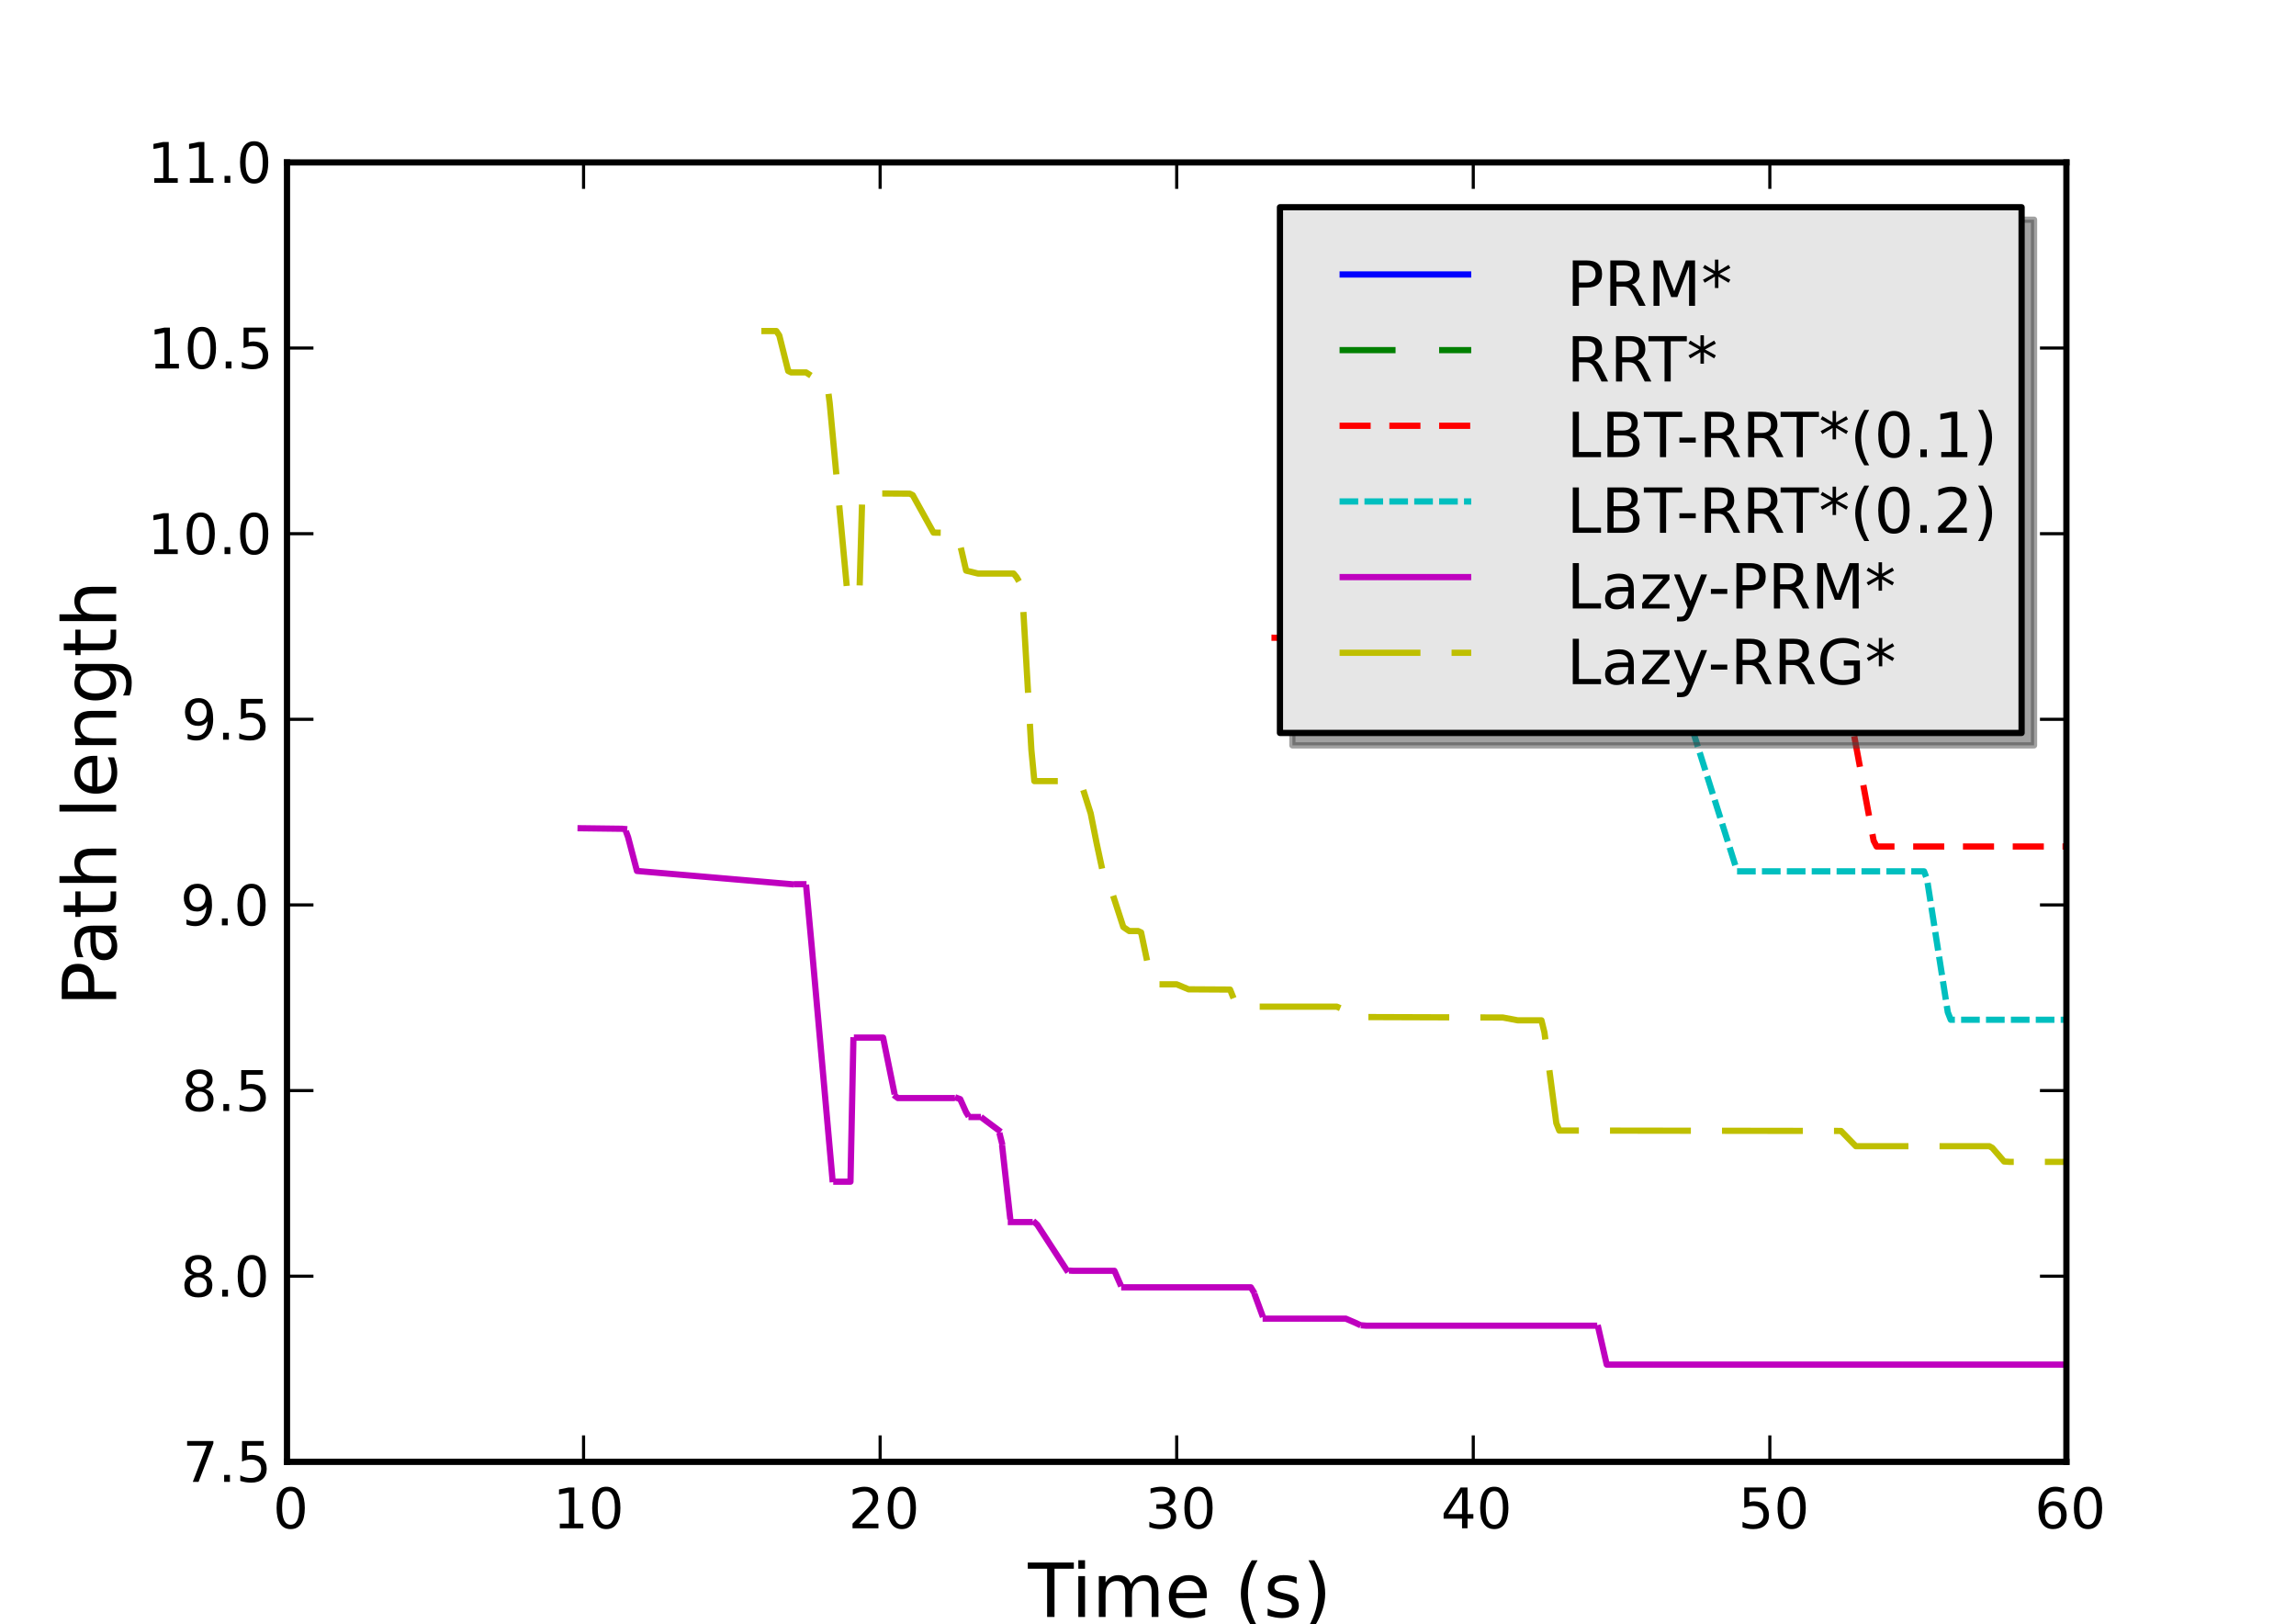 <?xml version="1.0" encoding="utf-8" standalone="no"?>
<!DOCTYPE svg PUBLIC "-//W3C//DTD SVG 1.1//EN"
  "http://www.w3.org/Graphics/SVG/1.1/DTD/svg11.dtd">
<!-- Created with matplotlib (http://matplotlib.org/) -->
<svg height="261pt" version="1.1" viewBox="0 0 369 261" width="369pt" xmlns="http://www.w3.org/2000/svg" xmlns:xlink="http://www.w3.org/1999/xlink">
 <defs>
  <style type="text/css">
*{stroke-linecap:square;stroke-linejoin:round;}
  </style>
 </defs>
 <g id="figure_1">
  <g id="patch_1">
   <path d="
M0 261
L369 261
L369 0
L0 0
z
" style="fill:#ffffff;"/>
  </g>
  <g id="axes_1">
   <g id="patch_2">
    <path d="
M46.125 234.9
L332.1 234.9
L332.1 26.1
L46.125 26.1
z
" style="fill:#ffffff;"/>
   </g>
   <g id="line2d_1">
    <path clip-path="url(#pff6a7181dc)" d="
M0 0" style="fill:none;stroke:#0000ff;"/>
   </g>
   <g id="line2d_2">
    <path clip-path="url(#pff6a7181dc)" d="
M0 0" style="fill:none;stroke:#008000;stroke-dasharray:8,8;stroke-dashoffset:0.0;stroke-linecap:butt;"/>
   </g>
   <g id="line2d_3">
    <path clip-path="url(#pff6a7181dc)" d="
M204.841 102.479
L217.233 102.579
L220.093 102.873
L255.363 102.873
L255.84 103.225
L260.606 112.681
L261.083 112.95
L296.83 112.95
L297.306 114.535
L301.119 135.088
L301.596 136.023
L332.577 136.023
L332.577 136.023" style="fill:none;stroke:#ff0000;stroke-dasharray:4,4;stroke-dashoffset:0.0;stroke-linecap:butt;"/>
   </g>
   <g id="line2d_4">
    <path clip-path="url(#pff6a7181dc)" d="
M263.466 107.39
L268.709 107.39
L269.186 108.316
L279.195 140.016
L309.222 140.016
L309.699 141.276
L313.035 162.641
L313.512 163.862
L332.1 163.862
L332.1 163.862" style="fill:none;stroke:#00bfbf;stroke-dasharray:2,2;stroke-dashoffset:0.0;stroke-linecap:butt;"/>
   </g>
   <g id="line2d_5">
    <path clip-path="url(#pff6a7181dc)" d="
M93.311 133.088
L99.984 133.173
L100.46 133.216
L100.937 134.506
L102.367 139.952
L127.151 142.077
L129.534 142.077
L130.488 152.461
L133.824 189.882
L136.684 189.882
L137.16 166.73
L141.927 166.73
L143.833 176.095
L144.31 176.447
L153.842 176.447
L154.319 176.618
L155.272 178.731
L155.749 179.494
L157.655 179.494
L160.515 181.632
L160.992 183.542
L162.422 196.372
L166.235 196.372
L166.711 196.809
L171.477 204.143
L172.431 204.204
L179.103 204.204
L180.057 206.384
L180.533 206.857
L201.028 206.857
L201.505 207.63
L202.935 211.515
L203.411 211.889
L216.28 211.889
L217.71 212.503
L218.663 212.949
L219.617 213.023
L256.793 213.023
L258.223 219.272
L331.623 219.272
L331.623 219.272" style="fill:none;stroke:#bf00bf;stroke-dasharray:1,1;stroke-dashoffset:0.0;stroke-linecap:butt;"/>
   </g>
   <g id="line2d_6">
    <path clip-path="url(#pff6a7181dc)" d="
M122.862 53.196
L124.768 53.196
L125.245 53.912
L126.675 59.612
L127.151 59.84
L129.534 59.84
L130.488 60.452
L131.441 61.06
L132.871 61.06
L133.347 64.794
L136.207 95.526
L136.684 95.741
L138.114 95.741
L138.59 79.275
L146.216 79.325
L146.693 79.566
L150.029 85.582
L153.366 85.635
L153.842 85.752
L154.319 87.573
L155.272 91.695
L157.179 92.16
L162.898 92.16
L163.375 92.74
L163.851 93.565
L164.328 95.769
L165.758 120.504
L166.235 125.513
L173.384 125.513
L173.861 126.202
L175.29 130.712
L176.244 135.499
L177.674 142.156
L178.15 143.033
L178.627 143.098
L180.533 148.963
L181.487 149.608
L182.916 149.608
L183.393 149.828
L184.823 156.622
L185.3 158.17
L189.113 158.17
L191.019 158.972
L197.692 159.012
L198.645 161.391
L199.122 161.76
L214.85 161.76
L215.327 161.968
L217.233 163.422
L241.541 163.504
L243.924 163.954
L247.737 163.954
L248.214 165.908
L250.121 180.464
L250.597 181.665
L295.877 181.729
L298.26 184.179
L319.708 184.179
L320.184 184.439
L322.091 186.638
L323.044 186.701
L331.623 186.701
L331.623 186.701" style="fill:none;stroke:#bfbf00;stroke-dasharray:12,6;stroke-dashoffset:0.0;stroke-linecap:butt;"/>
   </g>
   <g id="matplotlib.axis_1">
    <g id="xtick_1">
     <g id="line2d_7">
      <defs>
       <path d="
M0 0
L0 -4" id="mcb557df647" style="stroke:#000000;stroke-linecap:butt;stroke-width:0.5;"/>
      </defs>
      <g>
       <use style="stroke:#000000;stroke-linecap:butt;stroke-width:0.5;" x="46.125" xlink:href="#mcb557df647" y="234.9"/>
      </g>
     </g>
     <g id="line2d_8">
      <defs>
       <path d="
M0 0
L0 4" id="mdad270ee8e" style="stroke:#000000;stroke-linecap:butt;stroke-width:0.5;"/>
      </defs>
      <g>
       <use style="stroke:#000000;stroke-linecap:butt;stroke-width:0.5;" x="46.125" xlink:href="#mdad270ee8e" y="26.1"/>
      </g>
     </g>
     <g id="text_1">
      <!-- 0 -->
      <defs>
       <path d="
M31.781 66.406
Q24.172 66.406 20.328 58.906
Q16.5 51.422 16.5 36.375
Q16.5 21.391 20.328 13.891
Q24.172 6.391 31.781 6.391
Q39.453 6.391 43.281 13.891
Q47.125 21.391 47.125 36.375
Q47.125 51.422 43.281 58.906
Q39.453 66.406 31.781 66.406
M31.781 74.219
Q44.047 74.219 50.516 64.516
Q56.984 54.828 56.984 36.375
Q56.984 17.969 50.516 8.266
Q44.047 -1.422 31.781 -1.422
Q19.531 -1.422 13.062 8.266
Q6.594 17.969 6.594 36.375
Q6.594 54.828 13.062 64.516
Q19.531 74.219 31.781 74.219" id="BitstreamVeraSans-Roman-30"/>
      </defs>
      <g transform="translate(43.857 245.58)scale(0.09 -0.09)">
       <use xlink:href="#BitstreamVeraSans-Roman-30"/>
      </g>
     </g>
    </g>
    <g id="xtick_2">
     <g id="line2d_9">
      <g>
       <use style="stroke:#000000;stroke-linecap:butt;stroke-width:0.5;" x="93.787" xlink:href="#mcb557df647" y="234.9"/>
      </g>
     </g>
     <g id="line2d_10">
      <g>
       <use style="stroke:#000000;stroke-linecap:butt;stroke-width:0.5;" x="93.787" xlink:href="#mdad270ee8e" y="26.1"/>
      </g>
     </g>
     <g id="text_2">
      <!-- 10 -->
      <defs>
       <path d="
M12.406 8.297
L28.516 8.297
L28.516 63.922
L10.984 60.406
L10.984 69.391
L28.422 72.906
L38.281 72.906
L38.281 8.297
L54.391 8.297
L54.391 0
L12.406 0
z
" id="BitstreamVeraSans-Roman-31"/>
      </defs>
      <g transform="translate(88.854 245.58)scale(0.09 -0.09)">
       <use xlink:href="#BitstreamVeraSans-Roman-31"/>
       <use x="63.623" xlink:href="#BitstreamVeraSans-Roman-30"/>
      </g>
     </g>
    </g>
    <g id="xtick_3">
     <g id="line2d_11">
      <g>
       <use style="stroke:#000000;stroke-linecap:butt;stroke-width:0.5;" x="141.45" xlink:href="#mcb557df647" y="234.9"/>
      </g>
     </g>
     <g id="line2d_12">
      <g>
       <use style="stroke:#000000;stroke-linecap:butt;stroke-width:0.5;" x="141.45" xlink:href="#mdad270ee8e" y="26.1"/>
      </g>
     </g>
     <g id="text_3">
      <!-- 20 -->
      <defs>
       <path d="
M19.188 8.297
L53.609 8.297
L53.609 0
L7.328 0
L7.328 8.297
Q12.938 14.109 22.625 23.891
Q32.328 33.688 34.812 36.531
Q39.547 41.844 41.422 45.531
Q43.312 49.219 43.312 52.781
Q43.312 58.594 39.234 62.25
Q35.156 65.922 28.609 65.922
Q23.969 65.922 18.812 64.312
Q13.672 62.703 7.812 59.422
L7.812 69.391
Q13.766 71.781 18.938 73
Q24.125 74.219 28.422 74.219
Q39.75 74.219 46.484 68.547
Q53.219 62.891 53.219 53.422
Q53.219 48.922 51.531 44.891
Q49.859 40.875 45.406 35.406
Q44.188 33.984 37.641 27.219
Q31.109 20.453 19.188 8.297" id="BitstreamVeraSans-Roman-32"/>
      </defs>
      <g transform="translate(136.352 245.58)scale(0.09 -0.09)">
       <use xlink:href="#BitstreamVeraSans-Roman-32"/>
       <use x="63.623" xlink:href="#BitstreamVeraSans-Roman-30"/>
      </g>
     </g>
    </g>
    <g id="xtick_4">
     <g id="line2d_13">
      <g>
       <use style="stroke:#000000;stroke-linecap:butt;stroke-width:0.5;" x="189.113" xlink:href="#mcb557df647" y="234.9"/>
      </g>
     </g>
     <g id="line2d_14">
      <g>
       <use style="stroke:#000000;stroke-linecap:butt;stroke-width:0.5;" x="189.113" xlink:href="#mdad270ee8e" y="26.1"/>
      </g>
     </g>
     <g id="text_4">
      <!-- 30 -->
      <defs>
       <path d="
M40.578 39.312
Q47.656 37.797 51.625 33
Q55.609 28.219 55.609 21.188
Q55.609 10.406 48.188 4.484
Q40.766 -1.422 27.094 -1.422
Q22.516 -1.422 17.656 -0.516
Q12.797 0.391 7.625 2.203
L7.625 11.719
Q11.719 9.328 16.594 8.109
Q21.484 6.891 26.812 6.891
Q36.078 6.891 40.938 10.547
Q45.797 14.203 45.797 21.188
Q45.797 27.641 41.281 31.266
Q36.766 34.906 28.719 34.906
L20.219 34.906
L20.219 43.016
L29.109 43.016
Q36.375 43.016 40.234 45.922
Q44.094 48.828 44.094 54.297
Q44.094 59.906 40.109 62.906
Q36.141 65.922 28.719 65.922
Q24.656 65.922 20.016 65.031
Q15.375 64.156 9.812 62.312
L9.812 71.094
Q15.438 72.656 20.344 73.438
Q25.25 74.219 29.594 74.219
Q40.828 74.219 47.359 69.109
Q53.906 64.016 53.906 55.328
Q53.906 49.266 50.438 45.094
Q46.969 40.922 40.578 39.312" id="BitstreamVeraSans-Roman-33"/>
      </defs>
      <g transform="translate(184.028 245.58)scale(0.09 -0.09)">
       <use xlink:href="#BitstreamVeraSans-Roman-33"/>
       <use x="63.623" xlink:href="#BitstreamVeraSans-Roman-30"/>
      </g>
     </g>
    </g>
    <g id="xtick_5">
     <g id="line2d_15">
      <g>
       <use style="stroke:#000000;stroke-linecap:butt;stroke-width:0.5;" x="236.775" xlink:href="#mcb557df647" y="234.9"/>
      </g>
     </g>
     <g id="line2d_16">
      <g>
       <use style="stroke:#000000;stroke-linecap:butt;stroke-width:0.5;" x="236.775" xlink:href="#mdad270ee8e" y="26.1"/>
      </g>
     </g>
     <g id="text_5">
      <!-- 40 -->
      <defs>
       <path d="
M37.797 64.312
L12.891 25.391
L37.797 25.391
z

M35.203 72.906
L47.609 72.906
L47.609 25.391
L58.016 25.391
L58.016 17.188
L47.609 17.188
L47.609 0
L37.797 0
L37.797 17.188
L4.891 17.188
L4.891 26.703
z
" id="BitstreamVeraSans-Roman-34"/>
      </defs>
      <g transform="translate(231.568 245.58)scale(0.09 -0.09)">
       <use xlink:href="#BitstreamVeraSans-Roman-34"/>
       <use x="63.623" xlink:href="#BitstreamVeraSans-Roman-30"/>
      </g>
     </g>
    </g>
    <g id="xtick_6">
     <g id="line2d_17">
      <g>
       <use style="stroke:#000000;stroke-linecap:butt;stroke-width:0.5;" x="284.438" xlink:href="#mcb557df647" y="234.9"/>
      </g>
     </g>
     <g id="line2d_18">
      <g>
       <use style="stroke:#000000;stroke-linecap:butt;stroke-width:0.5;" x="284.438" xlink:href="#mdad270ee8e" y="26.1"/>
      </g>
     </g>
     <g id="text_6">
      <!-- 50 -->
      <defs>
       <path d="
M10.797 72.906
L49.516 72.906
L49.516 64.594
L19.828 64.594
L19.828 46.734
Q21.969 47.469 24.109 47.828
Q26.266 48.188 28.422 48.188
Q40.625 48.188 47.75 41.5
Q54.891 34.812 54.891 23.391
Q54.891 11.625 47.562 5.094
Q40.234 -1.422 26.906 -1.422
Q22.312 -1.422 17.547 -0.641
Q12.797 0.141 7.719 1.703
L7.719 11.625
Q12.109 9.234 16.797 8.062
Q21.484 6.891 26.703 6.891
Q35.156 6.891 40.078 11.328
Q45.016 15.766 45.016 23.391
Q45.016 31 40.078 35.438
Q35.156 39.891 26.703 39.891
Q22.75 39.891 18.812 39.016
Q14.891 38.141 10.797 36.281
z
" id="BitstreamVeraSans-Roman-35"/>
      </defs>
      <g transform="translate(279.357 245.58)scale(0.09 -0.09)">
       <use xlink:href="#BitstreamVeraSans-Roman-35"/>
       <use x="63.623" xlink:href="#BitstreamVeraSans-Roman-30"/>
      </g>
     </g>
    </g>
    <g id="xtick_7">
     <g id="line2d_19">
      <g>
       <use style="stroke:#000000;stroke-linecap:butt;stroke-width:0.5;" x="332.1" xlink:href="#mcb557df647" y="234.9"/>
      </g>
     </g>
     <g id="line2d_20">
      <g>
       <use style="stroke:#000000;stroke-linecap:butt;stroke-width:0.5;" x="332.1" xlink:href="#mdad270ee8e" y="26.1"/>
      </g>
     </g>
     <g id="text_7">
      <!-- 60 -->
      <defs>
       <path d="
M33.016 40.375
Q26.375 40.375 22.484 35.828
Q18.609 31.297 18.609 23.391
Q18.609 15.531 22.484 10.953
Q26.375 6.391 33.016 6.391
Q39.656 6.391 43.531 10.953
Q47.406 15.531 47.406 23.391
Q47.406 31.297 43.531 35.828
Q39.656 40.375 33.016 40.375
M52.594 71.297
L52.594 62.312
Q48.875 64.062 45.094 64.984
Q41.312 65.922 37.594 65.922
Q27.828 65.922 22.672 59.328
Q17.531 52.734 16.797 39.406
Q19.672 43.656 24.016 45.922
Q28.375 48.188 33.594 48.188
Q44.578 48.188 50.953 41.516
Q57.328 34.859 57.328 23.391
Q57.328 12.156 50.688 5.359
Q44.047 -1.422 33.016 -1.422
Q20.359 -1.422 13.672 8.266
Q6.984 17.969 6.984 36.375
Q6.984 53.656 15.188 63.938
Q23.391 74.219 37.203 74.219
Q40.922 74.219 44.703 73.484
Q48.484 72.75 52.594 71.297" id="BitstreamVeraSans-Roman-36"/>
      </defs>
      <g transform="translate(326.987 245.58)scale(0.09 -0.09)">
       <use xlink:href="#BitstreamVeraSans-Roman-36"/>
       <use x="63.623" xlink:href="#BitstreamVeraSans-Roman-30"/>
      </g>
     </g>
    </g>
    <g id="text_8">
     <!-- Time (s) -->
     <defs>
      <path id="BitstreamVeraSans-Roman-20"/>
      <path d="
M8.016 75.875
L15.828 75.875
Q23.141 64.359 26.781 53.312
Q30.422 42.281 30.422 31.391
Q30.422 20.453 26.781 9.375
Q23.141 -1.703 15.828 -13.188
L8.016 -13.188
Q14.5 -2 17.703 9.062
Q20.906 20.125 20.906 31.391
Q20.906 42.672 17.703 53.656
Q14.5 64.656 8.016 75.875" id="BitstreamVeraSans-Roman-29"/>
      <path d="
M31 75.875
Q24.469 64.656 21.281 53.656
Q18.109 42.672 18.109 31.391
Q18.109 20.125 21.312 9.062
Q24.516 -2 31 -13.188
L23.188 -13.188
Q15.875 -1.703 12.234 9.375
Q8.594 20.453 8.594 31.391
Q8.594 42.281 12.203 53.312
Q15.828 64.359 23.188 75.875
z
" id="BitstreamVeraSans-Roman-28"/>
      <path d="
M9.422 54.688
L18.406 54.688
L18.406 0
L9.422 0
z

M9.422 75.984
L18.406 75.984
L18.406 64.594
L9.422 64.594
z
" id="BitstreamVeraSans-Roman-69"/>
      <path d="
M52 44.188
Q55.375 50.25 60.062 53.125
Q64.75 56 71.094 56
Q79.641 56 84.281 50.016
Q88.922 44.047 88.922 33.016
L88.922 0
L79.891 0
L79.891 32.719
Q79.891 40.578 77.094 44.375
Q74.312 48.188 68.609 48.188
Q61.625 48.188 57.562 43.547
Q53.516 38.922 53.516 30.906
L53.516 0
L44.484 0
L44.484 32.719
Q44.484 40.625 41.703 44.406
Q38.922 48.188 33.109 48.188
Q26.219 48.188 22.156 43.531
Q18.109 38.875 18.109 30.906
L18.109 0
L9.078 0
L9.078 54.688
L18.109 54.688
L18.109 46.188
Q21.188 51.219 25.484 53.609
Q29.781 56 35.688 56
Q41.656 56 45.828 52.969
Q50 49.953 52 44.188" id="BitstreamVeraSans-Roman-6d"/>
      <path d="
M56.203 29.594
L56.203 25.203
L14.891 25.203
Q15.484 15.922 20.484 11.062
Q25.484 6.203 34.422 6.203
Q39.594 6.203 44.453 7.469
Q49.312 8.734 54.109 11.281
L54.109 2.781
Q49.266 0.734 44.188 -0.344
Q39.109 -1.422 33.891 -1.422
Q20.797 -1.422 13.156 6.188
Q5.516 13.812 5.516 26.812
Q5.516 40.234 12.766 48.109
Q20.016 56 32.328 56
Q43.359 56 49.781 48.891
Q56.203 41.797 56.203 29.594
M47.219 32.234
Q47.125 39.594 43.094 43.984
Q39.062 48.391 32.422 48.391
Q24.906 48.391 20.391 44.141
Q15.875 39.891 15.188 32.172
z
" id="BitstreamVeraSans-Roman-65"/>
      <path d="
M-0.297 72.906
L61.375 72.906
L61.375 64.594
L35.5 64.594
L35.5 0
L25.594 0
L25.594 64.594
L-0.297 64.594
z
" id="BitstreamVeraSans-Roman-54"/>
      <path d="
M44.281 53.078
L44.281 44.578
Q40.484 46.531 36.375 47.5
Q32.281 48.484 27.875 48.484
Q21.188 48.484 17.844 46.438
Q14.5 44.391 14.5 40.281
Q14.5 37.156 16.891 35.375
Q19.281 33.594 26.516 31.984
L29.594 31.297
Q39.156 29.25 43.188 25.516
Q47.219 21.781 47.219 15.094
Q47.219 7.469 41.188 3.016
Q35.156 -1.422 24.609 -1.422
Q20.219 -1.422 15.453 -0.562
Q10.688 0.297 5.422 2
L5.422 11.281
Q10.406 8.688 15.234 7.391
Q20.062 6.109 24.812 6.109
Q31.156 6.109 34.562 8.281
Q37.984 10.453 37.984 14.406
Q37.984 18.062 35.516 20.016
Q33.062 21.969 24.703 23.781
L21.578 24.516
Q13.234 26.266 9.516 29.906
Q5.812 33.547 5.812 39.891
Q5.812 47.609 11.281 51.797
Q16.75 56 26.812 56
Q31.781 56 36.172 55.266
Q40.578 54.547 44.281 53.078" id="BitstreamVeraSans-Roman-73"/>
     </defs>
     <g transform="translate(165.216 259.826)scale(0.12 -0.12)">
      <use xlink:href="#BitstreamVeraSans-Roman-54"/>
      <use x="57.959" xlink:href="#BitstreamVeraSans-Roman-69"/>
      <use x="85.742" xlink:href="#BitstreamVeraSans-Roman-6d"/>
      <use x="183.154" xlink:href="#BitstreamVeraSans-Roman-65"/>
      <use x="244.678" xlink:href="#BitstreamVeraSans-Roman-20"/>
      <use x="276.465" xlink:href="#BitstreamVeraSans-Roman-28"/>
      <use x="315.479" xlink:href="#BitstreamVeraSans-Roman-73"/>
      <use x="367.578" xlink:href="#BitstreamVeraSans-Roman-29"/>
     </g>
    </g>
   </g>
   <g id="matplotlib.axis_2">
    <g id="ytick_1">
     <g id="line2d_21">
      <defs>
       <path d="
M0 0
L4 0" id="mc8fcea1516" style="stroke:#000000;stroke-linecap:butt;stroke-width:0.5;"/>
      </defs>
      <g>
       <use style="stroke:#000000;stroke-linecap:butt;stroke-width:0.5;" x="46.125" xlink:href="#mc8fcea1516" y="234.9"/>
      </g>
     </g>
     <g id="line2d_22">
      <defs>
       <path d="
M0 0
L-4 0" id="m0d5b0a6425" style="stroke:#000000;stroke-linecap:butt;stroke-width:0.5;"/>
      </defs>
      <g>
       <use style="stroke:#000000;stroke-linecap:butt;stroke-width:0.5;" x="332.1" xlink:href="#m0d5b0a6425" y="234.9"/>
      </g>
     </g>
     <g id="text_9">
      <!-- 7.5 -->
      <defs>
       <path d="
M10.688 12.406
L21 12.406
L21 0
L10.688 0
z
" id="BitstreamVeraSans-Roman-2e"/>
       <path d="
M8.203 72.906
L55.078 72.906
L55.078 68.703
L28.609 0
L18.312 0
L43.219 64.594
L8.203 64.594
z
" id="BitstreamVeraSans-Roman-37"/>
      </defs>
      <g transform="translate(29.337 238.117)scale(0.09 -0.09)">
       <use xlink:href="#BitstreamVeraSans-Roman-37"/>
       <use x="63.623" xlink:href="#BitstreamVeraSans-Roman-2e"/>
       <use x="95.41" xlink:href="#BitstreamVeraSans-Roman-35"/>
      </g>
     </g>
    </g>
    <g id="ytick_2">
     <g id="line2d_23">
      <g>
       <use style="stroke:#000000;stroke-linecap:butt;stroke-width:0.5;" x="46.125" xlink:href="#mc8fcea1516" y="205.071"/>
      </g>
     </g>
     <g id="line2d_24">
      <g>
       <use style="stroke:#000000;stroke-linecap:butt;stroke-width:0.5;" x="332.1" xlink:href="#m0d5b0a6425" y="205.071"/>
      </g>
     </g>
     <g id="text_10">
      <!-- 8.0 -->
      <defs>
       <path d="
M31.781 34.625
Q24.75 34.625 20.719 30.859
Q16.703 27.094 16.703 20.516
Q16.703 13.922 20.719 10.156
Q24.75 6.391 31.781 6.391
Q38.812 6.391 42.859 10.172
Q46.922 13.969 46.922 20.516
Q46.922 27.094 42.891 30.859
Q38.875 34.625 31.781 34.625
M21.922 38.812
Q15.578 40.375 12.031 44.719
Q8.5 49.078 8.5 55.328
Q8.5 64.062 14.719 69.141
Q20.953 74.219 31.781 74.219
Q42.672 74.219 48.875 69.141
Q55.078 64.062 55.078 55.328
Q55.078 49.078 51.531 44.719
Q48 40.375 41.703 38.812
Q48.828 37.156 52.797 32.312
Q56.781 27.484 56.781 20.516
Q56.781 9.906 50.312 4.234
Q43.844 -1.422 31.781 -1.422
Q19.734 -1.422 13.25 4.234
Q6.781 9.906 6.781 20.516
Q6.781 27.484 10.781 32.312
Q14.797 37.156 21.922 38.812
M18.312 54.391
Q18.312 48.734 21.844 45.562
Q25.391 42.391 31.781 42.391
Q38.141 42.391 41.719 45.562
Q45.312 48.734 45.312 54.391
Q45.312 60.062 41.719 63.234
Q38.141 66.406 31.781 66.406
Q25.391 66.406 21.844 63.234
Q18.312 60.062 18.312 54.391" id="BitstreamVeraSans-Roman-38"/>
      </defs>
      <g transform="translate(29.02 208.347)scale(0.09 -0.09)">
       <use xlink:href="#BitstreamVeraSans-Roman-38"/>
       <use x="63.623" xlink:href="#BitstreamVeraSans-Roman-2e"/>
       <use x="95.41" xlink:href="#BitstreamVeraSans-Roman-30"/>
      </g>
     </g>
    </g>
    <g id="ytick_3">
     <g id="line2d_25">
      <g>
       <use style="stroke:#000000;stroke-linecap:butt;stroke-width:0.5;" x="46.125" xlink:href="#mc8fcea1516" y="175.243"/>
      </g>
     </g>
     <g id="line2d_26">
      <g>
       <use style="stroke:#000000;stroke-linecap:butt;stroke-width:0.5;" x="332.1" xlink:href="#m0d5b0a6425" y="175.243"/>
      </g>
     </g>
     <g id="text_11">
      <!-- 8.5 -->
      <g transform="translate(29.209 178.519)scale(0.09 -0.09)">
       <use xlink:href="#BitstreamVeraSans-Roman-38"/>
       <use x="63.623" xlink:href="#BitstreamVeraSans-Roman-2e"/>
       <use x="95.41" xlink:href="#BitstreamVeraSans-Roman-35"/>
      </g>
     </g>
    </g>
    <g id="ytick_4">
     <g id="line2d_27">
      <g>
       <use style="stroke:#000000;stroke-linecap:butt;stroke-width:0.5;" x="46.125" xlink:href="#mc8fcea1516" y="145.414"/>
      </g>
     </g>
     <g id="line2d_28">
      <g>
       <use style="stroke:#000000;stroke-linecap:butt;stroke-width:0.5;" x="332.1" xlink:href="#m0d5b0a6425" y="145.414"/>
      </g>
     </g>
     <g id="text_12">
      <!-- 9.0 -->
      <defs>
       <path d="
M10.984 1.516
L10.984 10.5
Q14.703 8.734 18.5 7.812
Q22.312 6.891 25.984 6.891
Q35.75 6.891 40.891 13.453
Q46.047 20.016 46.781 33.406
Q43.953 29.203 39.594 26.953
Q35.25 24.703 29.984 24.703
Q19.047 24.703 12.672 31.312
Q6.297 37.938 6.297 49.422
Q6.297 60.641 12.938 67.422
Q19.578 74.219 30.609 74.219
Q43.266 74.219 49.922 64.516
Q56.594 54.828 56.594 36.375
Q56.594 19.141 48.406 8.859
Q40.234 -1.422 26.422 -1.422
Q22.703 -1.422 18.891 -0.688
Q15.094 0.047 10.984 1.516
M30.609 32.422
Q37.25 32.422 41.125 36.953
Q45.016 41.5 45.016 49.422
Q45.016 57.281 41.125 61.844
Q37.25 66.406 30.609 66.406
Q23.969 66.406 20.094 61.844
Q16.219 57.281 16.219 49.422
Q16.219 41.5 20.094 36.953
Q23.969 32.422 30.609 32.422" id="BitstreamVeraSans-Roman-39"/>
      </defs>
      <g transform="translate(28.977 148.69)scale(0.09 -0.09)">
       <use xlink:href="#BitstreamVeraSans-Roman-39"/>
       <use x="63.623" xlink:href="#BitstreamVeraSans-Roman-2e"/>
       <use x="95.41" xlink:href="#BitstreamVeraSans-Roman-30"/>
      </g>
     </g>
    </g>
    <g id="ytick_5">
     <g id="line2d_29">
      <g>
       <use style="stroke:#000000;stroke-linecap:butt;stroke-width:0.5;" x="46.125" xlink:href="#mc8fcea1516" y="115.586"/>
      </g>
     </g>
     <g id="line2d_30">
      <g>
       <use style="stroke:#000000;stroke-linecap:butt;stroke-width:0.5;" x="332.1" xlink:href="#m0d5b0a6425" y="115.586"/>
      </g>
     </g>
     <g id="text_13">
      <!-- 9.5 -->
      <g transform="translate(29.165 118.862)scale(0.09 -0.09)">
       <use xlink:href="#BitstreamVeraSans-Roman-39"/>
       <use x="63.623" xlink:href="#BitstreamVeraSans-Roman-2e"/>
       <use x="95.41" xlink:href="#BitstreamVeraSans-Roman-35"/>
      </g>
     </g>
    </g>
    <g id="ytick_6">
     <g id="line2d_31">
      <g>
       <use style="stroke:#000000;stroke-linecap:butt;stroke-width:0.5;" x="46.125" xlink:href="#mc8fcea1516" y="85.757"/>
      </g>
     </g>
     <g id="line2d_32">
      <g>
       <use style="stroke:#000000;stroke-linecap:butt;stroke-width:0.5;" x="332.1" xlink:href="#m0d5b0a6425" y="85.757"/>
      </g>
     </g>
     <g id="text_14">
      <!-- 10.0 -->
      <g transform="translate(23.672 89.033)scale(0.09 -0.09)">
       <use xlink:href="#BitstreamVeraSans-Roman-31"/>
       <use x="63.623" xlink:href="#BitstreamVeraSans-Roman-30"/>
       <use x="127.246" xlink:href="#BitstreamVeraSans-Roman-2e"/>
       <use x="159.033" xlink:href="#BitstreamVeraSans-Roman-30"/>
      </g>
     </g>
    </g>
    <g id="ytick_7">
     <g id="line2d_33">
      <g>
       <use style="stroke:#000000;stroke-linecap:butt;stroke-width:0.5;" x="46.125" xlink:href="#mc8fcea1516" y="55.929"/>
      </g>
     </g>
     <g id="line2d_34">
      <g>
       <use style="stroke:#000000;stroke-linecap:butt;stroke-width:0.5;" x="332.1" xlink:href="#m0d5b0a6425" y="55.929"/>
      </g>
     </g>
     <g id="text_15">
      <!-- 10.5 -->
      <g transform="translate(23.861 59.204)scale(0.09 -0.09)">
       <use xlink:href="#BitstreamVeraSans-Roman-31"/>
       <use x="63.623" xlink:href="#BitstreamVeraSans-Roman-30"/>
       <use x="127.246" xlink:href="#BitstreamVeraSans-Roman-2e"/>
       <use x="159.033" xlink:href="#BitstreamVeraSans-Roman-35"/>
      </g>
     </g>
    </g>
    <g id="ytick_8">
     <g id="line2d_35">
      <g>
       <use style="stroke:#000000;stroke-linecap:butt;stroke-width:0.5;" x="46.125" xlink:href="#mc8fcea1516" y="26.1"/>
      </g>
     </g>
     <g id="line2d_36">
      <g>
       <use style="stroke:#000000;stroke-linecap:butt;stroke-width:0.5;" x="332.1" xlink:href="#m0d5b0a6425" y="26.1"/>
      </g>
     </g>
     <g id="text_16">
      <!-- 11.0 -->
      <g transform="translate(23.672 29.376)scale(0.09 -0.09)">
       <use xlink:href="#BitstreamVeraSans-Roman-31"/>
       <use x="63.623" xlink:href="#BitstreamVeraSans-Roman-31"/>
       <use x="127.246" xlink:href="#BitstreamVeraSans-Roman-2e"/>
       <use x="159.033" xlink:href="#BitstreamVeraSans-Roman-30"/>
      </g>
     </g>
    </g>
    <g id="text_17">
     <!-- Path length -->
     <defs>
      <path d="
M54.891 33.016
L54.891 0
L45.906 0
L45.906 32.719
Q45.906 40.484 42.875 44.328
Q39.844 48.188 33.797 48.188
Q26.516 48.188 22.312 43.547
Q18.109 38.922 18.109 30.906
L18.109 0
L9.078 0
L9.078 54.688
L18.109 54.688
L18.109 46.188
Q21.344 51.125 25.703 53.562
Q30.078 56 35.797 56
Q45.219 56 50.047 50.172
Q54.891 44.344 54.891 33.016" id="BitstreamVeraSans-Roman-6e"/>
      <path d="
M9.422 75.984
L18.406 75.984
L18.406 0
L9.422 0
z
" id="BitstreamVeraSans-Roman-6c"/>
      <path d="
M19.672 64.797
L19.672 37.406
L32.078 37.406
Q38.969 37.406 42.719 40.969
Q46.484 44.531 46.484 51.125
Q46.484 57.672 42.719 61.234
Q38.969 64.797 32.078 64.797
z

M9.812 72.906
L32.078 72.906
Q44.344 72.906 50.609 67.359
Q56.891 61.812 56.891 51.125
Q56.891 40.328 50.609 34.812
Q44.344 29.297 32.078 29.297
L19.672 29.297
L19.672 0
L9.812 0
z
" id="BitstreamVeraSans-Roman-50"/>
      <path d="
M54.891 33.016
L54.891 0
L45.906 0
L45.906 32.719
Q45.906 40.484 42.875 44.328
Q39.844 48.188 33.797 48.188
Q26.516 48.188 22.312 43.547
Q18.109 38.922 18.109 30.906
L18.109 0
L9.078 0
L9.078 75.984
L18.109 75.984
L18.109 46.188
Q21.344 51.125 25.703 53.562
Q30.078 56 35.797 56
Q45.219 56 50.047 50.172
Q54.891 44.344 54.891 33.016" id="BitstreamVeraSans-Roman-68"/>
      <path d="
M18.312 70.219
L18.312 54.688
L36.812 54.688
L36.812 47.703
L18.312 47.703
L18.312 18.016
Q18.312 11.328 20.141 9.422
Q21.969 7.516 27.594 7.516
L36.812 7.516
L36.812 0
L27.594 0
Q17.188 0 13.234 3.875
Q9.281 7.766 9.281 18.016
L9.281 47.703
L2.688 47.703
L2.688 54.688
L9.281 54.688
L9.281 70.219
z
" id="BitstreamVeraSans-Roman-74"/>
      <path d="
M34.281 27.484
Q23.391 27.484 19.188 25
Q14.984 22.516 14.984 16.5
Q14.984 11.719 18.141 8.906
Q21.297 6.109 26.703 6.109
Q34.188 6.109 38.703 11.406
Q43.219 16.703 43.219 25.484
L43.219 27.484
z

M52.203 31.203
L52.203 0
L43.219 0
L43.219 8.297
Q40.141 3.328 35.547 0.953
Q30.953 -1.422 24.312 -1.422
Q15.922 -1.422 10.953 3.297
Q6 8.016 6 15.922
Q6 25.141 12.172 29.828
Q18.359 34.516 30.609 34.516
L43.219 34.516
L43.219 35.406
Q43.219 41.609 39.141 45
Q35.062 48.391 27.688 48.391
Q23 48.391 18.547 47.266
Q14.109 46.141 10.016 43.891
L10.016 52.203
Q14.938 54.109 19.578 55.047
Q24.219 56 28.609 56
Q40.484 56 46.344 49.844
Q52.203 43.703 52.203 31.203" id="BitstreamVeraSans-Roman-61"/>
      <path d="
M45.406 27.984
Q45.406 37.75 41.375 43.109
Q37.359 48.484 30.078 48.484
Q22.859 48.484 18.828 43.109
Q14.797 37.75 14.797 27.984
Q14.797 18.266 18.828 12.891
Q22.859 7.516 30.078 7.516
Q37.359 7.516 41.375 12.891
Q45.406 18.266 45.406 27.984
M54.391 6.781
Q54.391 -7.172 48.188 -13.984
Q42 -20.797 29.203 -20.797
Q24.469 -20.797 20.266 -20.094
Q16.062 -19.391 12.109 -17.922
L12.109 -9.188
Q16.062 -11.328 19.922 -12.344
Q23.781 -13.375 27.781 -13.375
Q36.625 -13.375 41.016 -8.766
Q45.406 -4.156 45.406 5.172
L45.406 9.625
Q42.625 4.781 38.281 2.391
Q33.938 0 27.875 0
Q17.828 0 11.672 7.656
Q5.516 15.328 5.516 27.984
Q5.516 40.672 11.672 48.328
Q17.828 56 27.875 56
Q33.938 56 38.281 53.609
Q42.625 51.219 45.406 46.391
L45.406 54.688
L54.391 54.688
z
" id="BitstreamVeraSans-Roman-67"/>
     </defs>
     <g transform="translate(18.672 161.707)rotate(-90.0)scale(0.12 -0.12)">
      <use xlink:href="#BitstreamVeraSans-Roman-50"/>
      <use x="55.803" xlink:href="#BitstreamVeraSans-Roman-61"/>
      <use x="117.082" xlink:href="#BitstreamVeraSans-Roman-74"/>
      <use x="156.291" xlink:href="#BitstreamVeraSans-Roman-68"/>
      <use x="219.67" xlink:href="#BitstreamVeraSans-Roman-20"/>
      <use x="251.457" xlink:href="#BitstreamVeraSans-Roman-6c"/>
      <use x="279.24" xlink:href="#BitstreamVeraSans-Roman-65"/>
      <use x="340.764" xlink:href="#BitstreamVeraSans-Roman-6e"/>
      <use x="404.143" xlink:href="#BitstreamVeraSans-Roman-67"/>
      <use x="467.619" xlink:href="#BitstreamVeraSans-Roman-74"/>
      <use x="506.828" xlink:href="#BitstreamVeraSans-Roman-68"/>
     </g>
    </g>
   </g>
   <g id="patch_3">
    <path d="
M46.125 26.1
L332.1 26.1" style="fill:none;stroke:#000000;"/>
   </g>
   <g id="patch_4">
    <path d="
M332.1 234.9
L332.1 26.1" style="fill:none;stroke:#000000;"/>
   </g>
   <g id="patch_5">
    <path d="
M46.125 234.9
L332.1 234.9" style="fill:none;stroke:#000000;"/>
   </g>
   <g id="patch_6">
    <path d="
M46.125 234.9
L46.125 26.1" style="fill:none;stroke:#000000;"/>
   </g>
   <g id="legend_1">
    <g id="patch_7">
     <path d="
M207.706 119.773
L326.9 119.773
L326.9 35.3
L207.706 35.3
L207.706 119.773
z
" style="fill:#454545;opacity:0.5;stroke:#454545;"/>
    </g>
    <g id="patch_8">
     <path d="
M205.706 117.773
L324.9 117.773
L324.9 33.3
L205.706 33.3
L205.706 117.773
z
" style="fill:#e6e6e6;stroke:#000000;"/>
    </g>
    <g id="line2d_37">
     <path d="
M215.786 44.1
L235.946 44.1" style="fill:none;stroke:#0000ff;"/>
    </g>
    <g id="line2d_38"/>
    <g id="text_18">
     <!-- PRM* -->
     <defs>
      <path d="
M47.016 60.891
L29.5 51.422
L47.016 41.891
L44.188 37.109
L27.781 47.016
L27.781 28.609
L22.219 28.609
L22.219 47.016
L5.812 37.109
L2.984 41.891
L20.516 51.422
L2.984 60.891
L5.812 65.719
L22.219 55.812
L22.219 74.219
L27.781 74.219
L27.781 55.812
L44.188 65.719
z
" id="BitstreamVeraSans-Roman-2a"/>
      <path d="
M44.391 34.188
Q47.562 33.109 50.562 29.594
Q53.562 26.078 56.594 19.922
L66.609 0
L56 0
L46.688 18.703
Q43.062 26.031 39.672 28.422
Q36.281 30.812 30.422 30.812
L19.672 30.812
L19.672 0
L9.812 0
L9.812 72.906
L32.078 72.906
Q44.578 72.906 50.734 67.672
Q56.891 62.453 56.891 51.906
Q56.891 45.016 53.688 40.469
Q50.484 35.938 44.391 34.188
M19.672 64.797
L19.672 38.922
L32.078 38.922
Q39.203 38.922 42.844 42.219
Q46.484 45.516 46.484 51.906
Q46.484 58.297 42.844 61.547
Q39.203 64.797 32.078 64.797
z
" id="BitstreamVeraSans-Roman-52"/>
      <path d="
M9.812 72.906
L24.516 72.906
L43.109 23.297
L61.812 72.906
L76.516 72.906
L76.516 0
L66.891 0
L66.891 64.016
L48.094 14.016
L38.188 14.016
L19.391 64.016
L19.391 0
L9.812 0
z
" id="BitstreamVeraSans-Roman-4d"/>
     </defs>
     <g transform="translate(251.786 49.14)scale(0.1 -0.1)">
      <use xlink:href="#BitstreamVeraSans-Roman-50"/>
      <use x="60.303" xlink:href="#BitstreamVeraSans-Roman-52"/>
      <use x="129.785" xlink:href="#BitstreamVeraSans-Roman-4d"/>
      <use x="216.064" xlink:href="#BitstreamVeraSans-Roman-2a"/>
     </g>
    </g>
    <g id="line2d_39">
     <path d="
M215.786 56.259
L235.946 56.259" style="fill:none;stroke:#008000;stroke-dasharray:8,8;stroke-dashoffset:0.0;stroke-linecap:butt;"/>
    </g>
    <g id="line2d_40"/>
    <g id="text_19">
     <!-- RRT* -->
     <g transform="translate(251.786 61.299)scale(0.1 -0.1)">
      <use xlink:href="#BitstreamVeraSans-Roman-52"/>
      <use x="69.482" xlink:href="#BitstreamVeraSans-Roman-52"/>
      <use x="131.715" xlink:href="#BitstreamVeraSans-Roman-54"/>
      <use x="192.799" xlink:href="#BitstreamVeraSans-Roman-2a"/>
     </g>
    </g>
    <g id="line2d_41">
     <path d="
M215.786 68.418
L235.946 68.418" style="fill:none;stroke:#ff0000;stroke-dasharray:4,4;stroke-dashoffset:0.0;stroke-linecap:butt;"/>
    </g>
    <g id="line2d_42"/>
    <g id="text_20">
     <!-- LBT-RRT*(0.1) -->
     <defs>
      <path d="
M9.812 72.906
L19.672 72.906
L19.672 8.297
L55.172 8.297
L55.172 0
L9.812 0
z
" id="BitstreamVeraSans-Roman-4c"/>
      <path d="
M19.672 34.812
L19.672 8.109
L35.5 8.109
Q43.453 8.109 47.281 11.406
Q51.125 14.703 51.125 21.484
Q51.125 28.328 47.281 31.562
Q43.453 34.812 35.5 34.812
z

M19.672 64.797
L19.672 42.828
L34.281 42.828
Q41.5 42.828 45.031 45.531
Q48.578 48.25 48.578 53.812
Q48.578 59.328 45.031 62.062
Q41.5 64.797 34.281 64.797
z

M9.812 72.906
L35.016 72.906
Q46.297 72.906 52.391 68.219
Q58.5 63.531 58.5 54.891
Q58.5 48.188 55.375 44.234
Q52.25 40.281 46.188 39.312
Q53.469 37.75 57.5 32.781
Q61.531 27.828 61.531 20.406
Q61.531 10.641 54.891 5.312
Q48.25 0 35.984 0
L9.812 0
z
" id="BitstreamVeraSans-Roman-42"/>
      <path d="
M4.891 31.391
L31.203 31.391
L31.203 23.391
L4.891 23.391
z
" id="BitstreamVeraSans-Roman-2d"/>
     </defs>
     <g transform="translate(251.786 73.458)scale(0.1 -0.1)">
      <use xlink:href="#BitstreamVeraSans-Roman-4c"/>
      <use x="55.713" xlink:href="#BitstreamVeraSans-Roman-42"/>
      <use x="124.316" xlink:href="#BitstreamVeraSans-Roman-54"/>
      <use x="176.275" xlink:href="#BitstreamVeraSans-Roman-2d"/>
      <use x="212.359" xlink:href="#BitstreamVeraSans-Roman-52"/>
      <use x="281.842" xlink:href="#BitstreamVeraSans-Roman-52"/>
      <use x="344.074" xlink:href="#BitstreamVeraSans-Roman-54"/>
      <use x="405.158" xlink:href="#BitstreamVeraSans-Roman-2a"/>
      <use x="455.158" xlink:href="#BitstreamVeraSans-Roman-28"/>
      <use x="494.172" xlink:href="#BitstreamVeraSans-Roman-30"/>
      <use x="557.795" xlink:href="#BitstreamVeraSans-Roman-2e"/>
      <use x="589.582" xlink:href="#BitstreamVeraSans-Roman-31"/>
      <use x="653.205" xlink:href="#BitstreamVeraSans-Roman-29"/>
     </g>
    </g>
    <g id="line2d_43">
     <path d="
M215.786 80.577
L235.946 80.577" style="fill:none;stroke:#00bfbf;stroke-dasharray:2,2;stroke-dashoffset:0.0;stroke-linecap:butt;"/>
    </g>
    <g id="line2d_44"/>
    <g id="text_21">
     <!-- LBT-RRT*(0.2) -->
     <g transform="translate(251.786 85.617)scale(0.1 -0.1)">
      <use xlink:href="#BitstreamVeraSans-Roman-4c"/>
      <use x="55.713" xlink:href="#BitstreamVeraSans-Roman-42"/>
      <use x="124.316" xlink:href="#BitstreamVeraSans-Roman-54"/>
      <use x="176.275" xlink:href="#BitstreamVeraSans-Roman-2d"/>
      <use x="212.359" xlink:href="#BitstreamVeraSans-Roman-52"/>
      <use x="281.842" xlink:href="#BitstreamVeraSans-Roman-52"/>
      <use x="344.074" xlink:href="#BitstreamVeraSans-Roman-54"/>
      <use x="405.158" xlink:href="#BitstreamVeraSans-Roman-2a"/>
      <use x="455.158" xlink:href="#BitstreamVeraSans-Roman-28"/>
      <use x="494.172" xlink:href="#BitstreamVeraSans-Roman-30"/>
      <use x="557.795" xlink:href="#BitstreamVeraSans-Roman-2e"/>
      <use x="589.582" xlink:href="#BitstreamVeraSans-Roman-32"/>
      <use x="653.205" xlink:href="#BitstreamVeraSans-Roman-29"/>
     </g>
    </g>
    <g id="line2d_45">
     <path d="
M215.786 92.735
L235.946 92.735" style="fill:none;stroke:#bf00bf;stroke-dasharray:1,1;stroke-dashoffset:0.0;stroke-linecap:butt;"/>
    </g>
    <g id="line2d_46"/>
    <g id="text_22">
     <!-- Lazy-PRM* -->
     <defs>
      <path d="
M32.172 -5.078
Q28.375 -14.844 24.75 -17.812
Q21.141 -20.797 15.094 -20.797
L7.906 -20.797
L7.906 -13.281
L13.188 -13.281
Q16.891 -13.281 18.938 -11.516
Q21 -9.766 23.484 -3.219
L25.094 0.875
L2.984 54.688
L12.5 54.688
L29.594 11.922
L46.688 54.688
L56.203 54.688
z
" id="BitstreamVeraSans-Roman-79"/>
      <path d="
M5.516 54.688
L48.188 54.688
L48.188 46.484
L14.406 7.172
L48.188 7.172
L48.188 0
L4.297 0
L4.297 8.203
L38.094 47.516
L5.516 47.516
z
" id="BitstreamVeraSans-Roman-7a"/>
     </defs>
     <g transform="translate(251.786 97.775)scale(0.1 -0.1)">
      <use xlink:href="#BitstreamVeraSans-Roman-4c"/>
      <use x="55.713" xlink:href="#BitstreamVeraSans-Roman-61"/>
      <use x="116.992" xlink:href="#BitstreamVeraSans-Roman-7a"/>
      <use x="169.482" xlink:href="#BitstreamVeraSans-Roman-79"/>
      <use x="226.912" xlink:href="#BitstreamVeraSans-Roman-2d"/>
      <use x="262.996" xlink:href="#BitstreamVeraSans-Roman-50"/>
      <use x="323.299" xlink:href="#BitstreamVeraSans-Roman-52"/>
      <use x="392.781" xlink:href="#BitstreamVeraSans-Roman-4d"/>
      <use x="479.061" xlink:href="#BitstreamVeraSans-Roman-2a"/>
     </g>
    </g>
    <g id="line2d_47">
     <path d="
M215.786 104.894
L235.946 104.894" style="fill:none;stroke:#bfbf00;stroke-dasharray:12,6;stroke-dashoffset:0.0;stroke-linecap:butt;"/>
    </g>
    <g id="line2d_48"/>
    <g id="text_23">
     <!-- Lazy-RRG* -->
     <defs>
      <path d="
M59.516 10.406
L59.516 29.984
L43.406 29.984
L43.406 38.094
L69.281 38.094
L69.281 6.781
Q63.578 2.734 56.688 0.656
Q49.812 -1.422 42 -1.422
Q24.906 -1.422 15.25 8.562
Q5.609 18.562 5.609 36.375
Q5.609 54.25 15.25 64.234
Q24.906 74.219 42 74.219
Q49.125 74.219 55.547 72.453
Q61.969 70.703 67.391 67.281
L67.391 56.781
Q61.922 61.422 55.766 63.766
Q49.609 66.109 42.828 66.109
Q29.438 66.109 22.719 58.641
Q16.016 51.172 16.016 36.375
Q16.016 21.625 22.719 14.156
Q29.438 6.688 42.828 6.688
Q48.047 6.688 52.141 7.594
Q56.25 8.5 59.516 10.406" id="BitstreamVeraSans-Roman-47"/>
     </defs>
     <g transform="translate(251.786 109.934)scale(0.1 -0.1)">
      <use xlink:href="#BitstreamVeraSans-Roman-4c"/>
      <use x="55.713" xlink:href="#BitstreamVeraSans-Roman-61"/>
      <use x="116.992" xlink:href="#BitstreamVeraSans-Roman-7a"/>
      <use x="169.482" xlink:href="#BitstreamVeraSans-Roman-79"/>
      <use x="226.912" xlink:href="#BitstreamVeraSans-Roman-2d"/>
      <use x="262.996" xlink:href="#BitstreamVeraSans-Roman-52"/>
      <use x="332.479" xlink:href="#BitstreamVeraSans-Roman-52"/>
      <use x="401.961" xlink:href="#BitstreamVeraSans-Roman-47"/>
      <use x="479.451" xlink:href="#BitstreamVeraSans-Roman-2a"/>
     </g>
    </g>
   </g>
  </g>
 </g>
 <defs>
  <clipPath id="pff6a7181dc">
   <rect height="208.8" width="285.975" x="46.125" y="26.1"/>
  </clipPath>
 </defs>
</svg>

